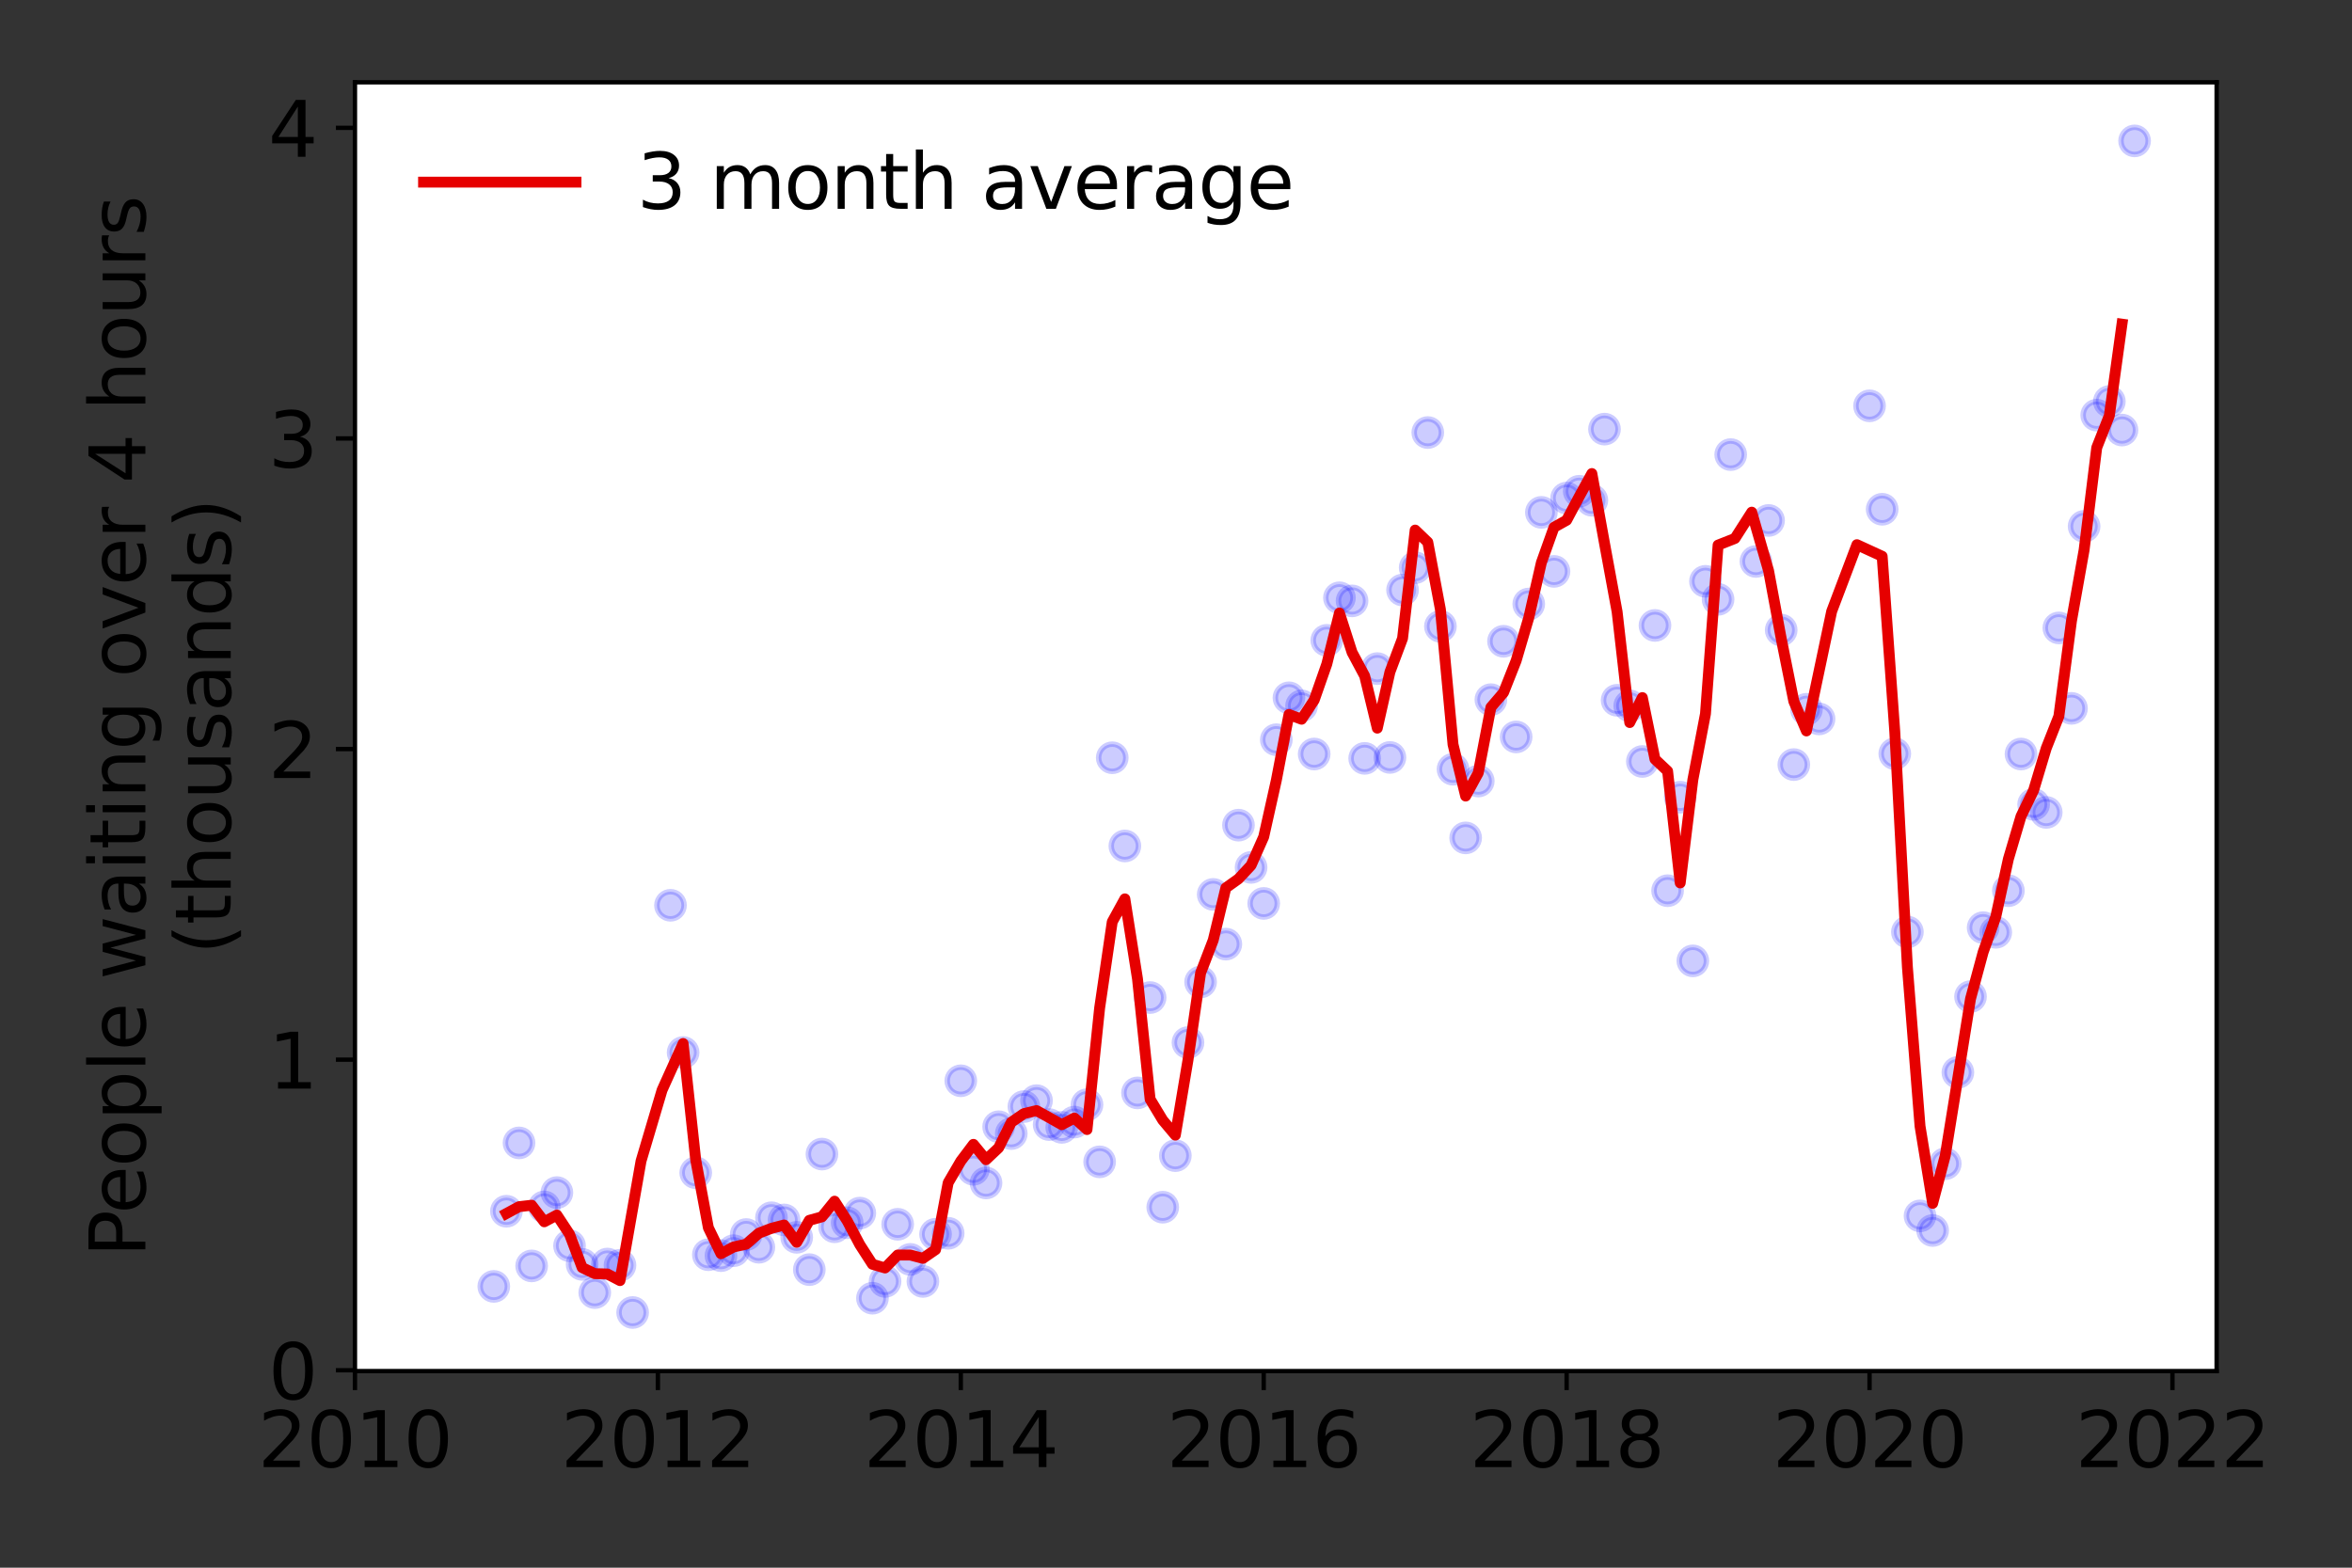 <?xml version="1.0" encoding="utf-8" standalone="no"?>
<!DOCTYPE svg PUBLIC "-//W3C//DTD SVG 1.1//EN"
  "http://www.w3.org/Graphics/SVG/1.1/DTD/svg11.dtd">
<svg height="288pt" version="1.1" viewBox="0 0 432 288" width="432pt" xmlns="http://www.w3.org/2000/svg" xmlns:xlink="http://www.w3.org/1999/xlink">
 <rect x="0" y="0" width="432" height="288" fill="#333333" stroke="none"/>
 <defs>
  <style type="text/css">*{stroke-linecap:butt;stroke-linejoin:round;}</style>
 </defs>
 <g id="figure_1">
  <g id="patch_1">
   <path d="M 0 288 
L 432 288 
L 432 0 
L 0 0 
z
" style="fill:none;"/>
  </g>
  <g id="axes_1">
   <g id="patch_2">
    <path d="M 65.195 251.88 
L 407.137 251.88 
L 407.137 15.12 
L 65.195 15.12 
z
" style="fill:#ffffff;"/>
   </g>
   <g id="matplotlib.axis_1">
    <g id="xtick_1">
     <g id="line2d_1">
      <defs>
       <path d="M 0 0 
L 0 3.5 
" id="m10782ae44b" style="stroke:#000000;stroke-width:0.8;"/>
      </defs>
      <g>
       <use style="stroke:#000000;stroke-width:0.8;" x="65.195" xlink:href="#m10782ae44b" y="251.88"/>
      </g>
     </g>
     <g id="text_1">
      <!-- 2010 -->
      <g transform="translate(47.38 269.518)scale(0.14 -0.14)">
       <defs>
        <path d="M 1228 531 
L 3431 531 
L 3431 0 
L 469 0 
L 469 531 
Q 828 903 1448 1529 
Q 2069 2156 2228 2338 
Q 2531 2678 2651 2914 
Q 2772 3150 2772 3378 
Q 2772 3750 2511 3984 
Q 2250 4219 1831 4219 
Q 1534 4219 1204 4116 
Q 875 4013 500 3803 
L 500 4441 
Q 881 4594 1212 4672 
Q 1544 4750 1819 4750 
Q 2544 4750 2975 4387 
Q 3406 4025 3406 3419 
Q 3406 3131 3298 2873 
Q 3191 2616 2906 2266 
Q 2828 2175 2409 1742 
Q 1991 1309 1228 531 
z
" id="DejaVuSans-32" transform="scale(0.016)"/>
        <path d="M 2034 4250 
Q 1547 4250 1301 3770 
Q 1056 3291 1056 2328 
Q 1056 1369 1301 889 
Q 1547 409 2034 409 
Q 2525 409 2770 889 
Q 3016 1369 3016 2328 
Q 3016 3291 2770 3770 
Q 2525 4250 2034 4250 
z
M 2034 4750 
Q 2819 4750 3233 4129 
Q 3647 3509 3647 2328 
Q 3647 1150 3233 529 
Q 2819 -91 2034 -91 
Q 1250 -91 836 529 
Q 422 1150 422 2328 
Q 422 3509 836 4129 
Q 1250 4750 2034 4750 
z
" id="DejaVuSans-30" transform="scale(0.016)"/>
        <path d="M 794 531 
L 1825 531 
L 1825 4091 
L 703 3866 
L 703 4441 
L 1819 4666 
L 2450 4666 
L 2450 531 
L 3481 531 
L 3481 0 
L 794 0 
L 794 531 
z
" id="DejaVuSans-31" transform="scale(0.016)"/>
       </defs>
       <use xlink:href="#DejaVuSans-32"/>
       <use x="63.623" xlink:href="#DejaVuSans-30"/>
       <use x="127.246" xlink:href="#DejaVuSans-31"/>
       <use x="190.869" xlink:href="#DejaVuSans-30"/>
      </g>
     </g>
    </g>
    <g id="xtick_2">
     <g id="line2d_2">
      <g>
       <use style="stroke:#000000;stroke-width:0.8;" x="120.833" xlink:href="#m10782ae44b" y="251.88"/>
      </g>
     </g>
     <g id="text_2">
      <!-- 2012 -->
      <g transform="translate(103.018 269.518)scale(0.14 -0.14)">
       <use xlink:href="#DejaVuSans-32"/>
       <use x="63.623" xlink:href="#DejaVuSans-30"/>
       <use x="127.246" xlink:href="#DejaVuSans-31"/>
       <use x="190.869" xlink:href="#DejaVuSans-32"/>
      </g>
     </g>
    </g>
    <g id="xtick_3">
     <g id="line2d_3">
      <g>
       <use style="stroke:#000000;stroke-width:0.8;" x="176.471" xlink:href="#m10782ae44b" y="251.88"/>
      </g>
     </g>
     <g id="text_3">
      <!-- 2014 -->
      <g transform="translate(158.656 269.518)scale(0.14 -0.14)">
       <defs>
        <path d="M 2419 4116 
L 825 1625 
L 2419 1625 
L 2419 4116 
z
M 2253 4666 
L 3047 4666 
L 3047 1625 
L 3713 1625 
L 3713 1100 
L 3047 1100 
L 3047 0 
L 2419 0 
L 2419 1100 
L 313 1100 
L 313 1709 
L 2253 4666 
z
" id="DejaVuSans-34" transform="scale(0.016)"/>
       </defs>
       <use xlink:href="#DejaVuSans-32"/>
       <use x="63.623" xlink:href="#DejaVuSans-30"/>
       <use x="127.246" xlink:href="#DejaVuSans-31"/>
       <use x="190.869" xlink:href="#DejaVuSans-34"/>
      </g>
     </g>
    </g>
    <g id="xtick_4">
     <g id="line2d_4">
      <g>
       <use style="stroke:#000000;stroke-width:0.8;" x="232.109" xlink:href="#m10782ae44b" y="251.88"/>
      </g>
     </g>
     <g id="text_4">
      <!-- 2016 -->
      <g transform="translate(214.294 269.518)scale(0.14 -0.14)">
       <defs>
        <path d="M 2113 2584 
Q 1688 2584 1439 2293 
Q 1191 2003 1191 1497 
Q 1191 994 1439 701 
Q 1688 409 2113 409 
Q 2538 409 2786 701 
Q 3034 994 3034 1497 
Q 3034 2003 2786 2293 
Q 2538 2584 2113 2584 
z
M 3366 4563 
L 3366 3988 
Q 3128 4100 2886 4159 
Q 2644 4219 2406 4219 
Q 1781 4219 1451 3797 
Q 1122 3375 1075 2522 
Q 1259 2794 1537 2939 
Q 1816 3084 2150 3084 
Q 2853 3084 3261 2657 
Q 3669 2231 3669 1497 
Q 3669 778 3244 343 
Q 2819 -91 2113 -91 
Q 1303 -91 875 529 
Q 447 1150 447 2328 
Q 447 3434 972 4092 
Q 1497 4750 2381 4750 
Q 2619 4750 2861 4703 
Q 3103 4656 3366 4563 
z
" id="DejaVuSans-36" transform="scale(0.016)"/>
       </defs>
       <use xlink:href="#DejaVuSans-32"/>
       <use x="63.623" xlink:href="#DejaVuSans-30"/>
       <use x="127.246" xlink:href="#DejaVuSans-31"/>
       <use x="190.869" xlink:href="#DejaVuSans-36"/>
      </g>
     </g>
    </g>
    <g id="xtick_5">
     <g id="line2d_5">
      <g>
       <use style="stroke:#000000;stroke-width:0.8;" x="287.747" xlink:href="#m10782ae44b" y="251.88"/>
      </g>
     </g>
     <g id="text_5">
      <!-- 2018 -->
      <g transform="translate(269.932 269.518)scale(0.14 -0.14)">
       <defs>
        <path d="M 2034 2216 
Q 1584 2216 1326 1975 
Q 1069 1734 1069 1313 
Q 1069 891 1326 650 
Q 1584 409 2034 409 
Q 2484 409 2743 651 
Q 3003 894 3003 1313 
Q 3003 1734 2745 1975 
Q 2488 2216 2034 2216 
z
M 1403 2484 
Q 997 2584 770 2862 
Q 544 3141 544 3541 
Q 544 4100 942 4425 
Q 1341 4750 2034 4750 
Q 2731 4750 3128 4425 
Q 3525 4100 3525 3541 
Q 3525 3141 3298 2862 
Q 3072 2584 2669 2484 
Q 3125 2378 3379 2068 
Q 3634 1759 3634 1313 
Q 3634 634 3220 271 
Q 2806 -91 2034 -91 
Q 1263 -91 848 271 
Q 434 634 434 1313 
Q 434 1759 690 2068 
Q 947 2378 1403 2484 
z
M 1172 3481 
Q 1172 3119 1398 2916 
Q 1625 2713 2034 2713 
Q 2441 2713 2670 2916 
Q 2900 3119 2900 3481 
Q 2900 3844 2670 4047 
Q 2441 4250 2034 4250 
Q 1625 4250 1398 4047 
Q 1172 3844 1172 3481 
z
" id="DejaVuSans-38" transform="scale(0.016)"/>
       </defs>
       <use xlink:href="#DejaVuSans-32"/>
       <use x="63.623" xlink:href="#DejaVuSans-30"/>
       <use x="127.246" xlink:href="#DejaVuSans-31"/>
       <use x="190.869" xlink:href="#DejaVuSans-38"/>
      </g>
     </g>
    </g>
    <g id="xtick_6">
     <g id="line2d_6">
      <g>
       <use style="stroke:#000000;stroke-width:0.8;" x="343.385" xlink:href="#m10782ae44b" y="251.88"/>
      </g>
     </g>
     <g id="text_6">
      <!-- 2020 -->
      <g transform="translate(325.57 269.518)scale(0.14 -0.14)">
       <use xlink:href="#DejaVuSans-32"/>
       <use x="63.623" xlink:href="#DejaVuSans-30"/>
       <use x="127.246" xlink:href="#DejaVuSans-32"/>
       <use x="190.869" xlink:href="#DejaVuSans-30"/>
      </g>
     </g>
    </g>
    <g id="xtick_7">
     <g id="line2d_7">
      <g>
       <use style="stroke:#000000;stroke-width:0.8;" x="399.023" xlink:href="#m10782ae44b" y="251.88"/>
      </g>
     </g>
     <g id="text_7">
      <!-- 2022 -->
      <g transform="translate(381.208 269.518)scale(0.14 -0.14)">
       <use xlink:href="#DejaVuSans-32"/>
       <use x="63.623" xlink:href="#DejaVuSans-30"/>
       <use x="127.246" xlink:href="#DejaVuSans-32"/>
       <use x="190.869" xlink:href="#DejaVuSans-32"/>
      </g>
     </g>
    </g>
   </g>
   <g id="matplotlib.axis_2">
    <g id="ytick_1">
     <g id="line2d_8">
      <defs>
       <path d="M 0 0 
L -3.5 0 
" id="m09b6002dea" style="stroke:#000000;stroke-width:0.8;"/>
      </defs>
      <g>
       <use style="stroke:#000000;stroke-width:0.8;" x="65.195" xlink:href="#m09b6002dea" y="251.732"/>
      </g>
     </g>
     <g id="text_8">
      <!-- 0 -->
      <g transform="translate(49.288 257.051)scale(0.14 -0.14)">
       <use xlink:href="#DejaVuSans-30"/>
      </g>
     </g>
    </g>
    <g id="ytick_2">
     <g id="line2d_9">
      <g>
       <use style="stroke:#000000;stroke-width:0.8;" x="65.195" xlink:href="#m09b6002dea" y="194.67"/>
      </g>
     </g>
     <g id="text_9">
      <!-- 1 -->
      <g transform="translate(49.288 199.989)scale(0.14 -0.14)">
       <use xlink:href="#DejaVuSans-31"/>
      </g>
     </g>
    </g>
    <g id="ytick_3">
     <g id="line2d_10">
      <g>
       <use style="stroke:#000000;stroke-width:0.8;" x="65.195" xlink:href="#m09b6002dea" y="137.608"/>
      </g>
     </g>
     <g id="text_10">
      <!-- 2 -->
      <g transform="translate(49.288 142.927)scale(0.14 -0.14)">
       <use xlink:href="#DejaVuSans-32"/>
      </g>
     </g>
    </g>
    <g id="ytick_4">
     <g id="line2d_11">
      <g>
       <use style="stroke:#000000;stroke-width:0.8;" x="65.195" xlink:href="#m09b6002dea" y="80.547"/>
      </g>
     </g>
     <g id="text_11">
      <!-- 3 -->
      <g transform="translate(49.288 85.866)scale(0.14 -0.14)">
       <defs>
        <path d="M 2597 2516 
Q 3050 2419 3304 2112 
Q 3559 1806 3559 1356 
Q 3559 666 3084 287 
Q 2609 -91 1734 -91 
Q 1441 -91 1130 -33 
Q 819 25 488 141 
L 488 750 
Q 750 597 1062 519 
Q 1375 441 1716 441 
Q 2309 441 2620 675 
Q 2931 909 2931 1356 
Q 2931 1769 2642 2001 
Q 2353 2234 1838 2234 
L 1294 2234 
L 1294 2753 
L 1863 2753 
Q 2328 2753 2575 2939 
Q 2822 3125 2822 3475 
Q 2822 3834 2567 4026 
Q 2313 4219 1838 4219 
Q 1578 4219 1281 4162 
Q 984 4106 628 3988 
L 628 4550 
Q 988 4650 1302 4700 
Q 1616 4750 1894 4750 
Q 2613 4750 3031 4423 
Q 3450 4097 3450 3541 
Q 3450 3153 3228 2886 
Q 3006 2619 2597 2516 
z
" id="DejaVuSans-33" transform="scale(0.016)"/>
       </defs>
       <use xlink:href="#DejaVuSans-33"/>
      </g>
     </g>
    </g>
    <g id="ytick_5">
     <g id="line2d_12">
      <g>
       <use style="stroke:#000000;stroke-width:0.8;" x="65.195" xlink:href="#m09b6002dea" y="23.485"/>
      </g>
     </g>
     <g id="text_12">
      <!-- 4 -->
      <g transform="translate(49.288 28.804)scale(0.14 -0.14)">
       <use xlink:href="#DejaVuSans-34"/>
      </g>
     </g>
    </g>
    <g id="text_13">
     <!-- People waiting over 4 hours -->
     <g transform="translate(26.699 230.925)rotate(-90)scale(0.14 -0.14)">
      <defs>
       <path d="M 1259 4147 
L 1259 2394 
L 2053 2394 
Q 2494 2394 2734 2622 
Q 2975 2850 2975 3272 
Q 2975 3691 2734 3919 
Q 2494 4147 2053 4147 
L 1259 4147 
z
M 628 4666 
L 2053 4666 
Q 2838 4666 3239 4311 
Q 3641 3956 3641 3272 
Q 3641 2581 3239 2228 
Q 2838 1875 2053 1875 
L 1259 1875 
L 1259 0 
L 628 0 
L 628 4666 
z
" id="DejaVuSans-50" transform="scale(0.016)"/>
       <path d="M 3597 1894 
L 3597 1613 
L 953 1613 
Q 991 1019 1311 708 
Q 1631 397 2203 397 
Q 2534 397 2845 478 
Q 3156 559 3463 722 
L 3463 178 
Q 3153 47 2828 -22 
Q 2503 -91 2169 -91 
Q 1331 -91 842 396 
Q 353 884 353 1716 
Q 353 2575 817 3079 
Q 1281 3584 2069 3584 
Q 2775 3584 3186 3129 
Q 3597 2675 3597 1894 
z
M 3022 2063 
Q 3016 2534 2758 2815 
Q 2500 3097 2075 3097 
Q 1594 3097 1305 2825 
Q 1016 2553 972 2059 
L 3022 2063 
z
" id="DejaVuSans-65" transform="scale(0.016)"/>
       <path d="M 1959 3097 
Q 1497 3097 1228 2736 
Q 959 2375 959 1747 
Q 959 1119 1226 758 
Q 1494 397 1959 397 
Q 2419 397 2687 759 
Q 2956 1122 2956 1747 
Q 2956 2369 2687 2733 
Q 2419 3097 1959 3097 
z
M 1959 3584 
Q 2709 3584 3137 3096 
Q 3566 2609 3566 1747 
Q 3566 888 3137 398 
Q 2709 -91 1959 -91 
Q 1206 -91 779 398 
Q 353 888 353 1747 
Q 353 2609 779 3096 
Q 1206 3584 1959 3584 
z
" id="DejaVuSans-6f" transform="scale(0.016)"/>
       <path d="M 1159 525 
L 1159 -1331 
L 581 -1331 
L 581 3500 
L 1159 3500 
L 1159 2969 
Q 1341 3281 1617 3432 
Q 1894 3584 2278 3584 
Q 2916 3584 3314 3078 
Q 3713 2572 3713 1747 
Q 3713 922 3314 415 
Q 2916 -91 2278 -91 
Q 1894 -91 1617 61 
Q 1341 213 1159 525 
z
M 3116 1747 
Q 3116 2381 2855 2742 
Q 2594 3103 2138 3103 
Q 1681 3103 1420 2742 
Q 1159 2381 1159 1747 
Q 1159 1113 1420 752 
Q 1681 391 2138 391 
Q 2594 391 2855 752 
Q 3116 1113 3116 1747 
z
" id="DejaVuSans-70" transform="scale(0.016)"/>
       <path d="M 603 4863 
L 1178 4863 
L 1178 0 
L 603 0 
L 603 4863 
z
" id="DejaVuSans-6c" transform="scale(0.016)"/>
       <path id="DejaVuSans-20" transform="scale(0.016)"/>
       <path d="M 269 3500 
L 844 3500 
L 1563 769 
L 2278 3500 
L 2956 3500 
L 3675 769 
L 4391 3500 
L 4966 3500 
L 4050 0 
L 3372 0 
L 2619 2869 
L 1863 0 
L 1184 0 
L 269 3500 
z
" id="DejaVuSans-77" transform="scale(0.016)"/>
       <path d="M 2194 1759 
Q 1497 1759 1228 1600 
Q 959 1441 959 1056 
Q 959 750 1161 570 
Q 1363 391 1709 391 
Q 2188 391 2477 730 
Q 2766 1069 2766 1631 
L 2766 1759 
L 2194 1759 
z
M 3341 1997 
L 3341 0 
L 2766 0 
L 2766 531 
Q 2569 213 2275 61 
Q 1981 -91 1556 -91 
Q 1019 -91 701 211 
Q 384 513 384 1019 
Q 384 1609 779 1909 
Q 1175 2209 1959 2209 
L 2766 2209 
L 2766 2266 
Q 2766 2663 2505 2880 
Q 2244 3097 1772 3097 
Q 1472 3097 1187 3025 
Q 903 2953 641 2809 
L 641 3341 
Q 956 3463 1253 3523 
Q 1550 3584 1831 3584 
Q 2591 3584 2966 3190 
Q 3341 2797 3341 1997 
z
" id="DejaVuSans-61" transform="scale(0.016)"/>
       <path d="M 603 3500 
L 1178 3500 
L 1178 0 
L 603 0 
L 603 3500 
z
M 603 4863 
L 1178 4863 
L 1178 4134 
L 603 4134 
L 603 4863 
z
" id="DejaVuSans-69" transform="scale(0.016)"/>
       <path d="M 1172 4494 
L 1172 3500 
L 2356 3500 
L 2356 3053 
L 1172 3053 
L 1172 1153 
Q 1172 725 1289 603 
Q 1406 481 1766 481 
L 2356 481 
L 2356 0 
L 1766 0 
Q 1100 0 847 248 
Q 594 497 594 1153 
L 594 3053 
L 172 3053 
L 172 3500 
L 594 3500 
L 594 4494 
L 1172 4494 
z
" id="DejaVuSans-74" transform="scale(0.016)"/>
       <path d="M 3513 2113 
L 3513 0 
L 2938 0 
L 2938 2094 
Q 2938 2591 2744 2837 
Q 2550 3084 2163 3084 
Q 1697 3084 1428 2787 
Q 1159 2491 1159 1978 
L 1159 0 
L 581 0 
L 581 3500 
L 1159 3500 
L 1159 2956 
Q 1366 3272 1645 3428 
Q 1925 3584 2291 3584 
Q 2894 3584 3203 3211 
Q 3513 2838 3513 2113 
z
" id="DejaVuSans-6e" transform="scale(0.016)"/>
       <path d="M 2906 1791 
Q 2906 2416 2648 2759 
Q 2391 3103 1925 3103 
Q 1463 3103 1205 2759 
Q 947 2416 947 1791 
Q 947 1169 1205 825 
Q 1463 481 1925 481 
Q 2391 481 2648 825 
Q 2906 1169 2906 1791 
z
M 3481 434 
Q 3481 -459 3084 -895 
Q 2688 -1331 1869 -1331 
Q 1566 -1331 1297 -1286 
Q 1028 -1241 775 -1147 
L 775 -588 
Q 1028 -725 1275 -790 
Q 1522 -856 1778 -856 
Q 2344 -856 2625 -561 
Q 2906 -266 2906 331 
L 2906 616 
Q 2728 306 2450 153 
Q 2172 0 1784 0 
Q 1141 0 747 490 
Q 353 981 353 1791 
Q 353 2603 747 3093 
Q 1141 3584 1784 3584 
Q 2172 3584 2450 3431 
Q 2728 3278 2906 2969 
L 2906 3500 
L 3481 3500 
L 3481 434 
z
" id="DejaVuSans-67" transform="scale(0.016)"/>
       <path d="M 191 3500 
L 800 3500 
L 1894 563 
L 2988 3500 
L 3597 3500 
L 2284 0 
L 1503 0 
L 191 3500 
z
" id="DejaVuSans-76" transform="scale(0.016)"/>
       <path d="M 2631 2963 
Q 2534 3019 2420 3045 
Q 2306 3072 2169 3072 
Q 1681 3072 1420 2755 
Q 1159 2438 1159 1844 
L 1159 0 
L 581 0 
L 581 3500 
L 1159 3500 
L 1159 2956 
Q 1341 3275 1631 3429 
Q 1922 3584 2338 3584 
Q 2397 3584 2469 3576 
Q 2541 3569 2628 3553 
L 2631 2963 
z
" id="DejaVuSans-72" transform="scale(0.016)"/>
       <path d="M 3513 2113 
L 3513 0 
L 2938 0 
L 2938 2094 
Q 2938 2591 2744 2837 
Q 2550 3084 2163 3084 
Q 1697 3084 1428 2787 
Q 1159 2491 1159 1978 
L 1159 0 
L 581 0 
L 581 4863 
L 1159 4863 
L 1159 2956 
Q 1366 3272 1645 3428 
Q 1925 3584 2291 3584 
Q 2894 3584 3203 3211 
Q 3513 2838 3513 2113 
z
" id="DejaVuSans-68" transform="scale(0.016)"/>
       <path d="M 544 1381 
L 544 3500 
L 1119 3500 
L 1119 1403 
Q 1119 906 1312 657 
Q 1506 409 1894 409 
Q 2359 409 2629 706 
Q 2900 1003 2900 1516 
L 2900 3500 
L 3475 3500 
L 3475 0 
L 2900 0 
L 2900 538 
Q 2691 219 2414 64 
Q 2138 -91 1772 -91 
Q 1169 -91 856 284 
Q 544 659 544 1381 
z
M 1991 3584 
L 1991 3584 
z
" id="DejaVuSans-75" transform="scale(0.016)"/>
       <path d="M 2834 3397 
L 2834 2853 
Q 2591 2978 2328 3040 
Q 2066 3103 1784 3103 
Q 1356 3103 1142 2972 
Q 928 2841 928 2578 
Q 928 2378 1081 2264 
Q 1234 2150 1697 2047 
L 1894 2003 
Q 2506 1872 2764 1633 
Q 3022 1394 3022 966 
Q 3022 478 2636 193 
Q 2250 -91 1575 -91 
Q 1294 -91 989 -36 
Q 684 19 347 128 
L 347 722 
Q 666 556 975 473 
Q 1284 391 1588 391 
Q 1994 391 2212 530 
Q 2431 669 2431 922 
Q 2431 1156 2273 1281 
Q 2116 1406 1581 1522 
L 1381 1569 
Q 847 1681 609 1914 
Q 372 2147 372 2553 
Q 372 3047 722 3315 
Q 1072 3584 1716 3584 
Q 2034 3584 2315 3537 
Q 2597 3491 2834 3397 
z
" id="DejaVuSans-73" transform="scale(0.016)"/>
      </defs>
      <use xlink:href="#DejaVuSans-50"/>
      <use x="56.678" xlink:href="#DejaVuSans-65"/>
      <use x="118.201" xlink:href="#DejaVuSans-6f"/>
      <use x="179.383" xlink:href="#DejaVuSans-70"/>
      <use x="242.859" xlink:href="#DejaVuSans-6c"/>
      <use x="270.643" xlink:href="#DejaVuSans-65"/>
      <use x="332.166" xlink:href="#DejaVuSans-20"/>
      <use x="363.953" xlink:href="#DejaVuSans-77"/>
      <use x="445.74" xlink:href="#DejaVuSans-61"/>
      <use x="507.02" xlink:href="#DejaVuSans-69"/>
      <use x="534.803" xlink:href="#DejaVuSans-74"/>
      <use x="574.012" xlink:href="#DejaVuSans-69"/>
      <use x="601.795" xlink:href="#DejaVuSans-6e"/>
      <use x="665.174" xlink:href="#DejaVuSans-67"/>
      <use x="728.65" xlink:href="#DejaVuSans-20"/>
      <use x="760.438" xlink:href="#DejaVuSans-6f"/>
      <use x="821.619" xlink:href="#DejaVuSans-76"/>
      <use x="880.799" xlink:href="#DejaVuSans-65"/>
      <use x="942.322" xlink:href="#DejaVuSans-72"/>
      <use x="983.436" xlink:href="#DejaVuSans-20"/>
      <use x="1015.223" xlink:href="#DejaVuSans-34"/>
      <use x="1078.846" xlink:href="#DejaVuSans-20"/>
      <use x="1110.633" xlink:href="#DejaVuSans-68"/>
      <use x="1174.012" xlink:href="#DejaVuSans-6f"/>
      <use x="1235.193" xlink:href="#DejaVuSans-75"/>
      <use x="1298.572" xlink:href="#DejaVuSans-72"/>
      <use x="1339.686" xlink:href="#DejaVuSans-73"/>
     </g>
     <!-- (thousands) -->
     <g transform="translate(42.376 175.325)rotate(-90)scale(0.14 -0.14)">
      <defs>
       <path d="M 1984 4856 
Q 1566 4138 1362 3434 
Q 1159 2731 1159 2009 
Q 1159 1288 1364 580 
Q 1569 -128 1984 -844 
L 1484 -844 
Q 1016 -109 783 600 
Q 550 1309 550 2009 
Q 550 2706 781 3412 
Q 1013 4119 1484 4856 
L 1984 4856 
z
" id="DejaVuSans-28" transform="scale(0.016)"/>
       <path d="M 2906 2969 
L 2906 4863 
L 3481 4863 
L 3481 0 
L 2906 0 
L 2906 525 
Q 2725 213 2448 61 
Q 2172 -91 1784 -91 
Q 1150 -91 751 415 
Q 353 922 353 1747 
Q 353 2572 751 3078 
Q 1150 3584 1784 3584 
Q 2172 3584 2448 3432 
Q 2725 3281 2906 2969 
z
M 947 1747 
Q 947 1113 1208 752 
Q 1469 391 1925 391 
Q 2381 391 2643 752 
Q 2906 1113 2906 1747 
Q 2906 2381 2643 2742 
Q 2381 3103 1925 3103 
Q 1469 3103 1208 2742 
Q 947 2381 947 1747 
z
" id="DejaVuSans-64" transform="scale(0.016)"/>
       <path d="M 513 4856 
L 1013 4856 
Q 1481 4119 1714 3412 
Q 1947 2706 1947 2009 
Q 1947 1309 1714 600 
Q 1481 -109 1013 -844 
L 513 -844 
Q 928 -128 1133 580 
Q 1338 1288 1338 2009 
Q 1338 2731 1133 3434 
Q 928 4138 513 4856 
z
" id="DejaVuSans-29" transform="scale(0.016)"/>
      </defs>
      <use xlink:href="#DejaVuSans-28"/>
      <use x="39.014" xlink:href="#DejaVuSans-74"/>
      <use x="78.223" xlink:href="#DejaVuSans-68"/>
      <use x="141.602" xlink:href="#DejaVuSans-6f"/>
      <use x="202.783" xlink:href="#DejaVuSans-75"/>
      <use x="266.162" xlink:href="#DejaVuSans-73"/>
      <use x="318.262" xlink:href="#DejaVuSans-61"/>
      <use x="379.541" xlink:href="#DejaVuSans-6e"/>
      <use x="442.92" xlink:href="#DejaVuSans-64"/>
      <use x="506.396" xlink:href="#DejaVuSans-73"/>
      <use x="558.496" xlink:href="#DejaVuSans-29"/>
     </g>
    </g>
   </g>
   <g id="line2d_13">
    <defs>
     <path d="M 0 2.5 
C 0.663 2.5 1.299 2.237 1.768 1.768 
C 2.237 1.299 2.5 0.663 2.5 0 
C 2.5 -0.663 2.237 -1.299 1.768 -1.768 
C 1.299 -2.237 0.663 -2.5 0 -2.5 
C -0.663 -2.5 -1.299 -2.237 -1.768 -1.768 
C -2.237 -1.299 -2.5 -0.663 -2.5 0 
C -2.5 0.663 -2.237 1.299 -1.768 1.768 
C -1.299 2.237 -0.663 2.5 0 2.5 
z
" id="m683b2ddf52" style="stroke:#0000ff;stroke-opacity:0.2;"/>
    </defs>
    <g clip-path="url(#pcf07b0f373)">
     <use style="fill:#0000ff;fill-opacity:0.2;stroke:#0000ff;stroke-opacity:0.2;" x="392.068" xlink:href="#m683b2ddf52" y="25.882"/>
     <use style="fill:#0000ff;fill-opacity:0.2;stroke:#0000ff;stroke-opacity:0.2;" x="389.75" xlink:href="#m683b2ddf52" y="79.006"/>
     <use style="fill:#0000ff;fill-opacity:0.2;stroke:#0000ff;stroke-opacity:0.2;" x="387.432" xlink:href="#m683b2ddf52" y="73.757"/>
     <use style="fill:#0000ff;fill-opacity:0.2;stroke:#0000ff;stroke-opacity:0.2;" x="385.114" xlink:href="#m683b2ddf52" y="76.267"/>
     <use style="fill:#0000ff;fill-opacity:0.2;stroke:#0000ff;stroke-opacity:0.2;" x="382.795" xlink:href="#m683b2ddf52" y="96.695"/>
     <use style="fill:#0000ff;fill-opacity:0.2;stroke:#0000ff;stroke-opacity:0.2;" x="380.477" xlink:href="#m683b2ddf52" y="130.133"/>
     <use style="fill:#0000ff;fill-opacity:0.2;stroke:#0000ff;stroke-opacity:0.2;" x="378.159" xlink:href="#m683b2ddf52" y="115.354"/>
     <use style="fill:#0000ff;fill-opacity:0.2;stroke:#0000ff;stroke-opacity:0.2;" x="375.841" xlink:href="#m683b2ddf52" y="149.249"/>
     <use style="fill:#0000ff;fill-opacity:0.2;stroke:#0000ff;stroke-opacity:0.2;" x="373.522" xlink:href="#m683b2ddf52" y="147.765"/>
     <use style="fill:#0000ff;fill-opacity:0.2;stroke:#0000ff;stroke-opacity:0.2;" x="371.204" xlink:href="#m683b2ddf52" y="138.521"/>
     <use style="fill:#0000ff;fill-opacity:0.2;stroke:#0000ff;stroke-opacity:0.2;" x="368.886" xlink:href="#m683b2ddf52" y="163.629"/>
     <use style="fill:#0000ff;fill-opacity:0.2;stroke:#0000ff;stroke-opacity:0.2;" x="366.568" xlink:href="#m683b2ddf52" y="171.275"/>
     <use style="fill:#0000ff;fill-opacity:0.2;stroke:#0000ff;stroke-opacity:0.2;" x="364.249" xlink:href="#m683b2ddf52" y="170.419"/>
     <use style="fill:#0000ff;fill-opacity:0.2;stroke:#0000ff;stroke-opacity:0.2;" x="361.931" xlink:href="#m683b2ddf52" y="183.087"/>
     <use style="fill:#0000ff;fill-opacity:0.2;stroke:#0000ff;stroke-opacity:0.2;" x="359.613" xlink:href="#m683b2ddf52" y="197.01"/>
     <use style="fill:#0000ff;fill-opacity:0.2;stroke:#0000ff;stroke-opacity:0.2;" x="357.295" xlink:href="#m683b2ddf52" y="213.786"/>
     <use style="fill:#0000ff;fill-opacity:0.2;stroke:#0000ff;stroke-opacity:0.2;" x="354.976" xlink:href="#m683b2ddf52" y="226.054"/>
     <use style="fill:#0000ff;fill-opacity:0.2;stroke:#0000ff;stroke-opacity:0.2;" x="352.658" xlink:href="#m683b2ddf52" y="223.372"/>
     <use style="fill:#0000ff;fill-opacity:0.2;stroke:#0000ff;stroke-opacity:0.2;" x="350.34" xlink:href="#m683b2ddf52" y="171.218"/>
     <use style="fill:#0000ff;fill-opacity:0.2;stroke:#0000ff;stroke-opacity:0.2;" x="348.022" xlink:href="#m683b2ddf52" y="138.464"/>
     <use style="fill:#0000ff;fill-opacity:0.2;stroke:#0000ff;stroke-opacity:0.2;" x="345.703" xlink:href="#m683b2ddf52" y="93.557"/>
     <use style="fill:#0000ff;fill-opacity:0.2;stroke:#0000ff;stroke-opacity:0.2;" x="343.385" xlink:href="#m683b2ddf52" y="74.555"/>
     <use style="fill:#0000ff;fill-opacity:0.2;stroke:#0000ff;stroke-opacity:0.2;" x="334.112" xlink:href="#m683b2ddf52" y="132.073"/>
     <use style="fill:#0000ff;fill-opacity:0.2;stroke:#0000ff;stroke-opacity:0.2;" x="331.794" xlink:href="#m683b2ddf52" y="130.305"/>
     <use style="fill:#0000ff;fill-opacity:0.2;stroke:#0000ff;stroke-opacity:0.2;" x="329.476" xlink:href="#m683b2ddf52" y="140.462"/>
     <use style="fill:#0000ff;fill-opacity:0.2;stroke:#0000ff;stroke-opacity:0.2;" x="327.157" xlink:href="#m683b2ddf52" y="115.754"/>
     <use style="fill:#0000ff;fill-opacity:0.2;stroke:#0000ff;stroke-opacity:0.2;" x="324.839" xlink:href="#m683b2ddf52" y="95.611"/>
     <use style="fill:#0000ff;fill-opacity:0.2;stroke:#0000ff;stroke-opacity:0.2;" x="322.521" xlink:href="#m683b2ddf52" y="103.143"/>
     <use style="fill:#0000ff;fill-opacity:0.2;stroke:#0000ff;stroke-opacity:0.2;" x="317.884" xlink:href="#m683b2ddf52" y="83.514"/>
     <use style="fill:#0000ff;fill-opacity:0.2;stroke:#0000ff;stroke-opacity:0.2;" x="315.566" xlink:href="#m683b2ddf52" y="110.105"/>
     <use style="fill:#0000ff;fill-opacity:0.2;stroke:#0000ff;stroke-opacity:0.2;" x="313.248" xlink:href="#m683b2ddf52" y="106.795"/>
     <use style="fill:#0000ff;fill-opacity:0.2;stroke:#0000ff;stroke-opacity:0.2;" x="310.93" xlink:href="#m683b2ddf52" y="176.524"/>
     <use style="fill:#0000ff;fill-opacity:0.2;stroke:#0000ff;stroke-opacity:0.2;" x="308.611" xlink:href="#m683b2ddf52" y="146.453"/>
     <use style="fill:#0000ff;fill-opacity:0.2;stroke:#0000ff;stroke-opacity:0.2;" x="306.293" xlink:href="#m683b2ddf52" y="163.629"/>
     <use style="fill:#0000ff;fill-opacity:0.2;stroke:#0000ff;stroke-opacity:0.2;" x="303.975" xlink:href="#m683b2ddf52" y="114.898"/>
     <use style="fill:#0000ff;fill-opacity:0.2;stroke:#0000ff;stroke-opacity:0.2;" x="301.657" xlink:href="#m683b2ddf52" y="139.891"/>
     <use style="fill:#0000ff;fill-opacity:0.2;stroke:#0000ff;stroke-opacity:0.2;" x="299.338" xlink:href="#m683b2ddf52" y="129.677"/>
     <use style="fill:#0000ff;fill-opacity:0.2;stroke:#0000ff;stroke-opacity:0.2;" x="297.02" xlink:href="#m683b2ddf52" y="128.65"/>
     <use style="fill:#0000ff;fill-opacity:0.2;stroke:#0000ff;stroke-opacity:0.2;" x="294.702" xlink:href="#m683b2ddf52" y="78.835"/>
     <use style="fill:#0000ff;fill-opacity:0.2;stroke:#0000ff;stroke-opacity:0.2;" x="292.384" xlink:href="#m683b2ddf52" y="91.902"/>
     <use style="fill:#0000ff;fill-opacity:0.2;stroke:#0000ff;stroke-opacity:0.2;" x="290.065" xlink:href="#m683b2ddf52" y="90.247"/>
     <use style="fill:#0000ff;fill-opacity:0.2;stroke:#0000ff;stroke-opacity:0.2;" x="287.747" xlink:href="#m683b2ddf52" y="91.503"/>
     <use style="fill:#0000ff;fill-opacity:0.2;stroke:#0000ff;stroke-opacity:0.2;" x="285.429" xlink:href="#m683b2ddf52" y="104.969"/>
     <use style="fill:#0000ff;fill-opacity:0.2;stroke:#0000ff;stroke-opacity:0.2;" x="283.111" xlink:href="#m683b2ddf52" y="94.127"/>
     <use style="fill:#0000ff;fill-opacity:0.2;stroke:#0000ff;stroke-opacity:0.2;" x="280.792" xlink:href="#m683b2ddf52" y="110.961"/>
     <use style="fill:#0000ff;fill-opacity:0.2;stroke:#0000ff;stroke-opacity:0.2;" x="278.474" xlink:href="#m683b2ddf52" y="135.383"/>
     <use style="fill:#0000ff;fill-opacity:0.2;stroke:#0000ff;stroke-opacity:0.2;" x="276.156" xlink:href="#m683b2ddf52" y="117.808"/>
     <use style="fill:#0000ff;fill-opacity:0.2;stroke:#0000ff;stroke-opacity:0.2;" x="273.838" xlink:href="#m683b2ddf52" y="128.536"/>
     <use style="fill:#0000ff;fill-opacity:0.2;stroke:#0000ff;stroke-opacity:0.2;" x="271.519" xlink:href="#m683b2ddf52" y="143.486"/>
     <use style="fill:#0000ff;fill-opacity:0.2;stroke:#0000ff;stroke-opacity:0.2;" x="269.201" xlink:href="#m683b2ddf52" y="153.928"/>
     <use style="fill:#0000ff;fill-opacity:0.2;stroke:#0000ff;stroke-opacity:0.2;" x="266.883" xlink:href="#m683b2ddf52" y="141.317"/>
     <use style="fill:#0000ff;fill-opacity:0.2;stroke:#0000ff;stroke-opacity:0.2;" x="264.565" xlink:href="#m683b2ddf52" y="115.069"/>
     <use style="fill:#0000ff;fill-opacity:0.2;stroke:#0000ff;stroke-opacity:0.2;" x="262.246" xlink:href="#m683b2ddf52" y="79.463"/>
     <use style="fill:#0000ff;fill-opacity:0.2;stroke:#0000ff;stroke-opacity:0.2;" x="259.928" xlink:href="#m683b2ddf52" y="104.284"/>
     <use style="fill:#0000ff;fill-opacity:0.2;stroke:#0000ff;stroke-opacity:0.2;" x="257.61" xlink:href="#m683b2ddf52" y="108.393"/>
     <use style="fill:#0000ff;fill-opacity:0.2;stroke:#0000ff;stroke-opacity:0.2;" x="255.292" xlink:href="#m683b2ddf52" y="139.149"/>
     <use style="fill:#0000ff;fill-opacity:0.2;stroke:#0000ff;stroke-opacity:0.2;" x="252.973" xlink:href="#m683b2ddf52" y="122.829"/>
     <use style="fill:#0000ff;fill-opacity:0.2;stroke:#0000ff;stroke-opacity:0.2;" x="250.655" xlink:href="#m683b2ddf52" y="139.32"/>
     <use style="fill:#0000ff;fill-opacity:0.2;stroke:#0000ff;stroke-opacity:0.2;" x="248.337" xlink:href="#m683b2ddf52" y="110.39"/>
     <use style="fill:#0000ff;fill-opacity:0.2;stroke:#0000ff;stroke-opacity:0.2;" x="246.019" xlink:href="#m683b2ddf52" y="109.819"/>
     <use style="fill:#0000ff;fill-opacity:0.2;stroke:#0000ff;stroke-opacity:0.2;" x="243.7" xlink:href="#m683b2ddf52" y="117.637"/>
     <use style="fill:#0000ff;fill-opacity:0.2;stroke:#0000ff;stroke-opacity:0.2;" x="241.382" xlink:href="#m683b2ddf52" y="138.521"/>
     <use style="fill:#0000ff;fill-opacity:0.2;stroke:#0000ff;stroke-opacity:0.2;" x="239.064" xlink:href="#m683b2ddf52" y="129.677"/>
     <use style="fill:#0000ff;fill-opacity:0.2;stroke:#0000ff;stroke-opacity:0.2;" x="236.746" xlink:href="#m683b2ddf52" y="128.193"/>
     <use style="fill:#0000ff;fill-opacity:0.2;stroke:#0000ff;stroke-opacity:0.2;" x="234.427" xlink:href="#m683b2ddf52" y="135.897"/>
     <use style="fill:#0000ff;fill-opacity:0.2;stroke:#0000ff;stroke-opacity:0.2;" x="232.109" xlink:href="#m683b2ddf52" y="165.968"/>
     <use style="fill:#0000ff;fill-opacity:0.2;stroke:#0000ff;stroke-opacity:0.2;" x="229.791" xlink:href="#m683b2ddf52" y="159.349"/>
     <use style="fill:#0000ff;fill-opacity:0.2;stroke:#0000ff;stroke-opacity:0.2;" x="227.473" xlink:href="#m683b2ddf52" y="151.589"/>
     <use style="fill:#0000ff;fill-opacity:0.2;stroke:#0000ff;stroke-opacity:0.2;" x="225.154" xlink:href="#m683b2ddf52" y="173.443"/>
     <use style="fill:#0000ff;fill-opacity:0.2;stroke:#0000ff;stroke-opacity:0.2;" x="222.836" xlink:href="#m683b2ddf52" y="164.313"/>
     <use style="fill:#0000ff;fill-opacity:0.2;stroke:#0000ff;stroke-opacity:0.2;" x="220.518" xlink:href="#m683b2ddf52" y="180.405"/>
     <use style="fill:#0000ff;fill-opacity:0.2;stroke:#0000ff;stroke-opacity:0.2;" x="218.2" xlink:href="#m683b2ddf52" y="191.532"/>
     <use style="fill:#0000ff;fill-opacity:0.2;stroke:#0000ff;stroke-opacity:0.2;" x="215.881" xlink:href="#m683b2ddf52" y="212.302"/>
     <use style="fill:#0000ff;fill-opacity:0.2;stroke:#0000ff;stroke-opacity:0.2;" x="213.563" xlink:href="#m683b2ddf52" y="221.774"/>
     <use style="fill:#0000ff;fill-opacity:0.2;stroke:#0000ff;stroke-opacity:0.2;" x="211.245" xlink:href="#m683b2ddf52" y="183.258"/>
     <use style="fill:#0000ff;fill-opacity:0.2;stroke:#0000ff;stroke-opacity:0.2;" x="208.927" xlink:href="#m683b2ddf52" y="200.776"/>
     <use style="fill:#0000ff;fill-opacity:0.2;stroke:#0000ff;stroke-opacity:0.2;" x="206.608" xlink:href="#m683b2ddf52" y="155.412"/>
     <use style="fill:#0000ff;fill-opacity:0.2;stroke:#0000ff;stroke-opacity:0.2;" x="204.29" xlink:href="#m683b2ddf52" y="139.206"/>
     <use style="fill:#0000ff;fill-opacity:0.2;stroke:#0000ff;stroke-opacity:0.2;" x="201.972" xlink:href="#m683b2ddf52" y="213.443"/>
     <use style="fill:#0000ff;fill-opacity:0.2;stroke:#0000ff;stroke-opacity:0.2;" x="199.654" xlink:href="#m683b2ddf52" y="202.944"/>
     <use style="fill:#0000ff;fill-opacity:0.2;stroke:#0000ff;stroke-opacity:0.2;" x="197.335" xlink:href="#m683b2ddf52" y="206.139"/>
     <use style="fill:#0000ff;fill-opacity:0.2;stroke:#0000ff;stroke-opacity:0.2;" x="195.017" xlink:href="#m683b2ddf52" y="207.109"/>
     <use style="fill:#0000ff;fill-opacity:0.2;stroke:#0000ff;stroke-opacity:0.2;" x="192.699" xlink:href="#m683b2ddf52" y="206.596"/>
     <use style="fill:#0000ff;fill-opacity:0.2;stroke:#0000ff;stroke-opacity:0.2;" x="190.381" xlink:href="#m683b2ddf52" y="202.202"/>
     <use style="fill:#0000ff;fill-opacity:0.2;stroke:#0000ff;stroke-opacity:0.2;" x="188.062" xlink:href="#m683b2ddf52" y="203.286"/>
     <use style="fill:#0000ff;fill-opacity:0.2;stroke:#0000ff;stroke-opacity:0.2;" x="185.744" xlink:href="#m683b2ddf52" y="208.251"/>
     <use style="fill:#0000ff;fill-opacity:0.2;stroke:#0000ff;stroke-opacity:0.2;" x="183.426" xlink:href="#m683b2ddf52" y="206.995"/>
     <use style="fill:#0000ff;fill-opacity:0.2;stroke:#0000ff;stroke-opacity:0.2;" x="181.108" xlink:href="#m683b2ddf52" y="217.323"/>
     <use style="fill:#0000ff;fill-opacity:0.2;stroke:#0000ff;stroke-opacity:0.2;" x="178.789" xlink:href="#m683b2ddf52" y="214.813"/>
     <use style="fill:#0000ff;fill-opacity:0.2;stroke:#0000ff;stroke-opacity:0.2;" x="176.471" xlink:href="#m683b2ddf52" y="198.55"/>
     <use style="fill:#0000ff;fill-opacity:0.2;stroke:#0000ff;stroke-opacity:0.2;" x="174.153" xlink:href="#m683b2ddf52" y="226.567"/>
     <use style="fill:#0000ff;fill-opacity:0.2;stroke:#0000ff;stroke-opacity:0.2;" x="171.835" xlink:href="#m683b2ddf52" y="226.739"/>
     <use style="fill:#0000ff;fill-opacity:0.2;stroke:#0000ff;stroke-opacity:0.2;" x="169.516" xlink:href="#m683b2ddf52" y="235.412"/>
     <use style="fill:#0000ff;fill-opacity:0.2;stroke:#0000ff;stroke-opacity:0.2;" x="167.198" xlink:href="#m683b2ddf52" y="231.361"/>
     <use style="fill:#0000ff;fill-opacity:0.2;stroke:#0000ff;stroke-opacity:0.2;" x="164.88" xlink:href="#m683b2ddf52" y="224.913"/>
     <use style="fill:#0000ff;fill-opacity:0.2;stroke:#0000ff;stroke-opacity:0.2;" x="162.562" xlink:href="#m683b2ddf52" y="235.412"/>
     <use style="fill:#0000ff;fill-opacity:0.2;stroke:#0000ff;stroke-opacity:0.2;" x="160.243" xlink:href="#m683b2ddf52" y="238.493"/>
     <use style="fill:#0000ff;fill-opacity:0.2;stroke:#0000ff;stroke-opacity:0.2;" x="157.925" xlink:href="#m683b2ddf52" y="222.858"/>
     <use style="fill:#0000ff;fill-opacity:0.2;stroke:#0000ff;stroke-opacity:0.2;" x="155.607" xlink:href="#m683b2ddf52" y="224.627"/>
     <use style="fill:#0000ff;fill-opacity:0.2;stroke:#0000ff;stroke-opacity:0.2;" x="153.289" xlink:href="#m683b2ddf52" y="225.369"/>
     <use style="fill:#0000ff;fill-opacity:0.2;stroke:#0000ff;stroke-opacity:0.2;" x="150.97" xlink:href="#m683b2ddf52" y="212.017"/>
     <use style="fill:#0000ff;fill-opacity:0.2;stroke:#0000ff;stroke-opacity:0.2;" x="148.652" xlink:href="#m683b2ddf52" y="233.244"/>
     <use style="fill:#0000ff;fill-opacity:0.2;stroke:#0000ff;stroke-opacity:0.2;" x="146.334" xlink:href="#m683b2ddf52" y="227.309"/>
     <use style="fill:#0000ff;fill-opacity:0.2;stroke:#0000ff;stroke-opacity:0.2;" x="144.016" xlink:href="#m683b2ddf52" y="224.114"/>
     <use style="fill:#0000ff;fill-opacity:0.2;stroke:#0000ff;stroke-opacity:0.2;" x="141.697" xlink:href="#m683b2ddf52" y="223.714"/>
     <use style="fill:#0000ff;fill-opacity:0.2;stroke:#0000ff;stroke-opacity:0.2;" x="139.379" xlink:href="#m683b2ddf52" y="229.135"/>
     <use style="fill:#0000ff;fill-opacity:0.2;stroke:#0000ff;stroke-opacity:0.2;" x="137.061" xlink:href="#m683b2ddf52" y="226.796"/>
     <use style="fill:#0000ff;fill-opacity:0.2;stroke:#0000ff;stroke-opacity:0.2;" x="134.743" xlink:href="#m683b2ddf52" y="229.763"/>
     <use style="fill:#0000ff;fill-opacity:0.2;stroke:#0000ff;stroke-opacity:0.2;" x="132.424" xlink:href="#m683b2ddf52" y="230.676"/>
     <use style="fill:#0000ff;fill-opacity:0.2;stroke:#0000ff;stroke-opacity:0.2;" x="130.106" xlink:href="#m683b2ddf52" y="230.505"/>
     <use style="fill:#0000ff;fill-opacity:0.2;stroke:#0000ff;stroke-opacity:0.2;" x="127.788" xlink:href="#m683b2ddf52" y="215.44"/>
     <use style="fill:#0000ff;fill-opacity:0.2;stroke:#0000ff;stroke-opacity:0.2;" x="125.47" xlink:href="#m683b2ddf52" y="193.358"/>
     <use style="fill:#0000ff;fill-opacity:0.2;stroke:#0000ff;stroke-opacity:0.2;" x="123.151" xlink:href="#m683b2ddf52" y="166.31"/>
     <use style="fill:#0000ff;fill-opacity:0.2;stroke:#0000ff;stroke-opacity:0.2;" x="116.197" xlink:href="#m683b2ddf52" y="241.118"/>
     <use style="fill:#0000ff;fill-opacity:0.2;stroke:#0000ff;stroke-opacity:0.2;" x="113.878" xlink:href="#m683b2ddf52" y="232.445"/>
     <use style="fill:#0000ff;fill-opacity:0.2;stroke:#0000ff;stroke-opacity:0.2;" x="111.56" xlink:href="#m683b2ddf52" y="232.217"/>
     <use style="fill:#0000ff;fill-opacity:0.2;stroke:#0000ff;stroke-opacity:0.2;" x="109.242" xlink:href="#m683b2ddf52" y="237.466"/>
     <use style="fill:#0000ff;fill-opacity:0.2;stroke:#0000ff;stroke-opacity:0.2;" x="106.924" xlink:href="#m683b2ddf52" y="232.274"/>
     <use style="fill:#0000ff;fill-opacity:0.2;stroke:#0000ff;stroke-opacity:0.2;" x="104.605" xlink:href="#m683b2ddf52" y="228.85"/>
     <use style="fill:#0000ff;fill-opacity:0.2;stroke:#0000ff;stroke-opacity:0.2;" x="102.287" xlink:href="#m683b2ddf52" y="219.092"/>
     <use style="fill:#0000ff;fill-opacity:0.2;stroke:#0000ff;stroke-opacity:0.2;" x="99.969" xlink:href="#m683b2ddf52" y="221.717"/>
     <use style="fill:#0000ff;fill-opacity:0.2;stroke:#0000ff;stroke-opacity:0.2;" x="97.651" xlink:href="#m683b2ddf52" y="232.559"/>
     <use style="fill:#0000ff;fill-opacity:0.2;stroke:#0000ff;stroke-opacity:0.2;" x="95.332" xlink:href="#m683b2ddf52" y="209.963"/>
     <use style="fill:#0000ff;fill-opacity:0.2;stroke:#0000ff;stroke-opacity:0.2;" x="93.014" xlink:href="#m683b2ddf52" y="222.516"/>
     <use style="fill:#0000ff;fill-opacity:0.2;stroke:#0000ff;stroke-opacity:0.2;" x="90.696" xlink:href="#m683b2ddf52" y="236.325"/>
    </g>
   </g>
   <g id="line2d_14">
    <path clip-path="url(#pcf07b0f373)" d="M 389.75 59.548 
L 387.432 76.343 
L 385.114 82.24 
L 382.795 101.032 
L 380.477 114.061 
L 378.159 131.579 
L 375.841 137.456 
L 373.522 145.179 
L 371.204 149.972 
L 368.886 157.808 
L 366.568 168.441 
L 364.249 174.927 
L 361.931 183.505 
L 359.613 197.961 
L 357.295 212.283 
L 354.976 221.071 
L 352.658 206.881 
L 350.34 177.685 
L 348.022 134.413 
L 345.703 102.192 
L 341.067 100.062 
L 336.43 112.311 
L 331.794 134.28 
L 329.476 128.84 
L 327.157 117.275 
L 324.839 104.836 
L 321.748 94.089 
L 318.657 98.921 
L 315.566 100.138 
L 313.248 131.141 
L 310.93 143.258 
L 308.611 162.202 
L 306.293 141.66 
L 303.975 139.472 
L 301.657 128.155 
L 299.338 132.739 
L 297.02 112.387 
L 294.702 99.796 
L 292.384 86.995 
L 290.065 91.217 
L 287.747 95.573 
L 285.429 96.866 
L 283.111 103.352 
L 280.792 113.49 
L 278.474 121.384 
L 276.156 127.242 
L 273.838 129.943 
L 271.519 141.983 
L 269.201 146.244 
L 266.883 136.772 
L 264.565 111.95 
L 262.246 99.605 
L 259.928 97.38 
L 257.61 117.275 
L 255.292 123.457 
L 252.973 133.766 
L 250.655 124.18 
L 248.337 119.843 
L 246.019 112.615 
L 243.7 121.993 
L 241.382 128.612 
L 239.064 132.131 
L 236.746 131.256 
L 234.427 143.353 
L 232.109 153.738 
L 229.791 158.968 
L 227.473 161.46 
L 225.154 163.115 
L 222.836 172.72 
L 220.518 178.75 
L 218.2 194.746 
L 215.881 208.536 
L 213.563 205.778 
L 211.245 201.936 
L 208.927 179.815 
L 206.608 165.131 
L 204.29 169.354 
L 201.972 185.198 
L 199.654 207.509 
L 197.335 205.398 
L 195.017 206.615 
L 192.699 205.303 
L 190.381 204.028 
L 188.062 204.58 
L 185.744 206.177 
L 183.426 210.857 
L 181.108 213.044 
L 178.789 210.229 
L 176.471 213.31 
L 174.153 217.285 
L 171.835 229.573 
L 169.516 231.17 
L 167.198 230.562 
L 164.88 230.562 
L 162.562 232.939 
L 160.243 232.255 
L 157.925 228.66 
L 155.607 224.285 
L 153.289 220.671 
L 150.97 223.543 
L 148.652 224.19 
L 146.334 228.222 
L 144.016 225.046 
L 141.697 225.654 
L 139.379 226.548 
L 137.061 228.565 
L 134.743 229.078 
L 132.424 230.315 
L 130.106 225.54 
L 127.788 213.101 
L 125.47 191.703 
L 121.606 200.262 
L 117.742 213.291 
L 113.878 235.26 
L 111.56 234.043 
L 109.242 233.985 
L 106.924 232.863 
L 104.605 226.739 
L 102.287 223.22 
L 99.969 224.456 
L 97.651 221.413 
L 95.332 221.679 
L 93.014 222.935 
" style="fill:none;stroke:#e60000;stroke-linecap:square;stroke-width:2;"/>
   </g>
   <g id="patch_3">
    <path d="M 65.195 251.88 
L 65.195 15.12 
" style="fill:none;stroke:#000000;stroke-linecap:square;stroke-linejoin:miter;stroke-width:0.8;"/>
   </g>
   <g id="patch_4">
    <path d="M 407.137 251.88 
L 407.137 15.12 
" style="fill:none;stroke:#000000;stroke-linecap:square;stroke-linejoin:miter;stroke-width:0.8;"/>
   </g>
   <g id="patch_5">
    <path d="M 65.195 251.88 
L 407.137 251.88 
" style="fill:none;stroke:#000000;stroke-linecap:square;stroke-linejoin:miter;stroke-width:0.8;"/>
   </g>
   <g id="patch_6">
    <path d="M 65.195 15.12 
L 407.137 15.12 
" style="fill:none;stroke:#000000;stroke-linecap:square;stroke-linejoin:miter;stroke-width:0.8;"/>
   </g>
   <g id="legend_1">
    <g id="line2d_15">
     <path d="M 77.795 33.458 
L 105.795 33.458 
" style="fill:none;stroke:#e60000;stroke-linecap:square;stroke-width:2;"/>
    </g>
    <g id="line2d_16"/>
    <g id="text_14">
     <!-- 3 month average -->
     <g transform="translate(116.995 38.358)scale(0.14 -0.14)">
      <defs>
       <path d="M 3328 2828 
Q 3544 3216 3844 3400 
Q 4144 3584 4550 3584 
Q 5097 3584 5394 3201 
Q 5691 2819 5691 2113 
L 5691 0 
L 5113 0 
L 5113 2094 
Q 5113 2597 4934 2840 
Q 4756 3084 4391 3084 
Q 3944 3084 3684 2787 
Q 3425 2491 3425 1978 
L 3425 0 
L 2847 0 
L 2847 2094 
Q 2847 2600 2669 2842 
Q 2491 3084 2119 3084 
Q 1678 3084 1418 2786 
Q 1159 2488 1159 1978 
L 1159 0 
L 581 0 
L 581 3500 
L 1159 3500 
L 1159 2956 
Q 1356 3278 1631 3431 
Q 1906 3584 2284 3584 
Q 2666 3584 2933 3390 
Q 3200 3197 3328 2828 
z
" id="DejaVuSans-6d" transform="scale(0.016)"/>
      </defs>
      <use xlink:href="#DejaVuSans-33"/>
      <use x="63.623" xlink:href="#DejaVuSans-20"/>
      <use x="95.41" xlink:href="#DejaVuSans-6d"/>
      <use x="192.822" xlink:href="#DejaVuSans-6f"/>
      <use x="254.004" xlink:href="#DejaVuSans-6e"/>
      <use x="317.383" xlink:href="#DejaVuSans-74"/>
      <use x="356.592" xlink:href="#DejaVuSans-68"/>
      <use x="419.971" xlink:href="#DejaVuSans-20"/>
      <use x="451.758" xlink:href="#DejaVuSans-61"/>
      <use x="513.037" xlink:href="#DejaVuSans-76"/>
      <use x="572.217" xlink:href="#DejaVuSans-65"/>
      <use x="633.74" xlink:href="#DejaVuSans-72"/>
      <use x="674.854" xlink:href="#DejaVuSans-61"/>
      <use x="736.133" xlink:href="#DejaVuSans-67"/>
      <use x="799.609" xlink:href="#DejaVuSans-65"/>
     </g>
    </g>
   </g>
  </g>
 </g>
 <defs>
  <clipPath id="pcf07b0f373">
   <rect height="236.76" width="341.942" x="65.195" y="15.12"/>
  </clipPath>
 </defs>
</svg>
